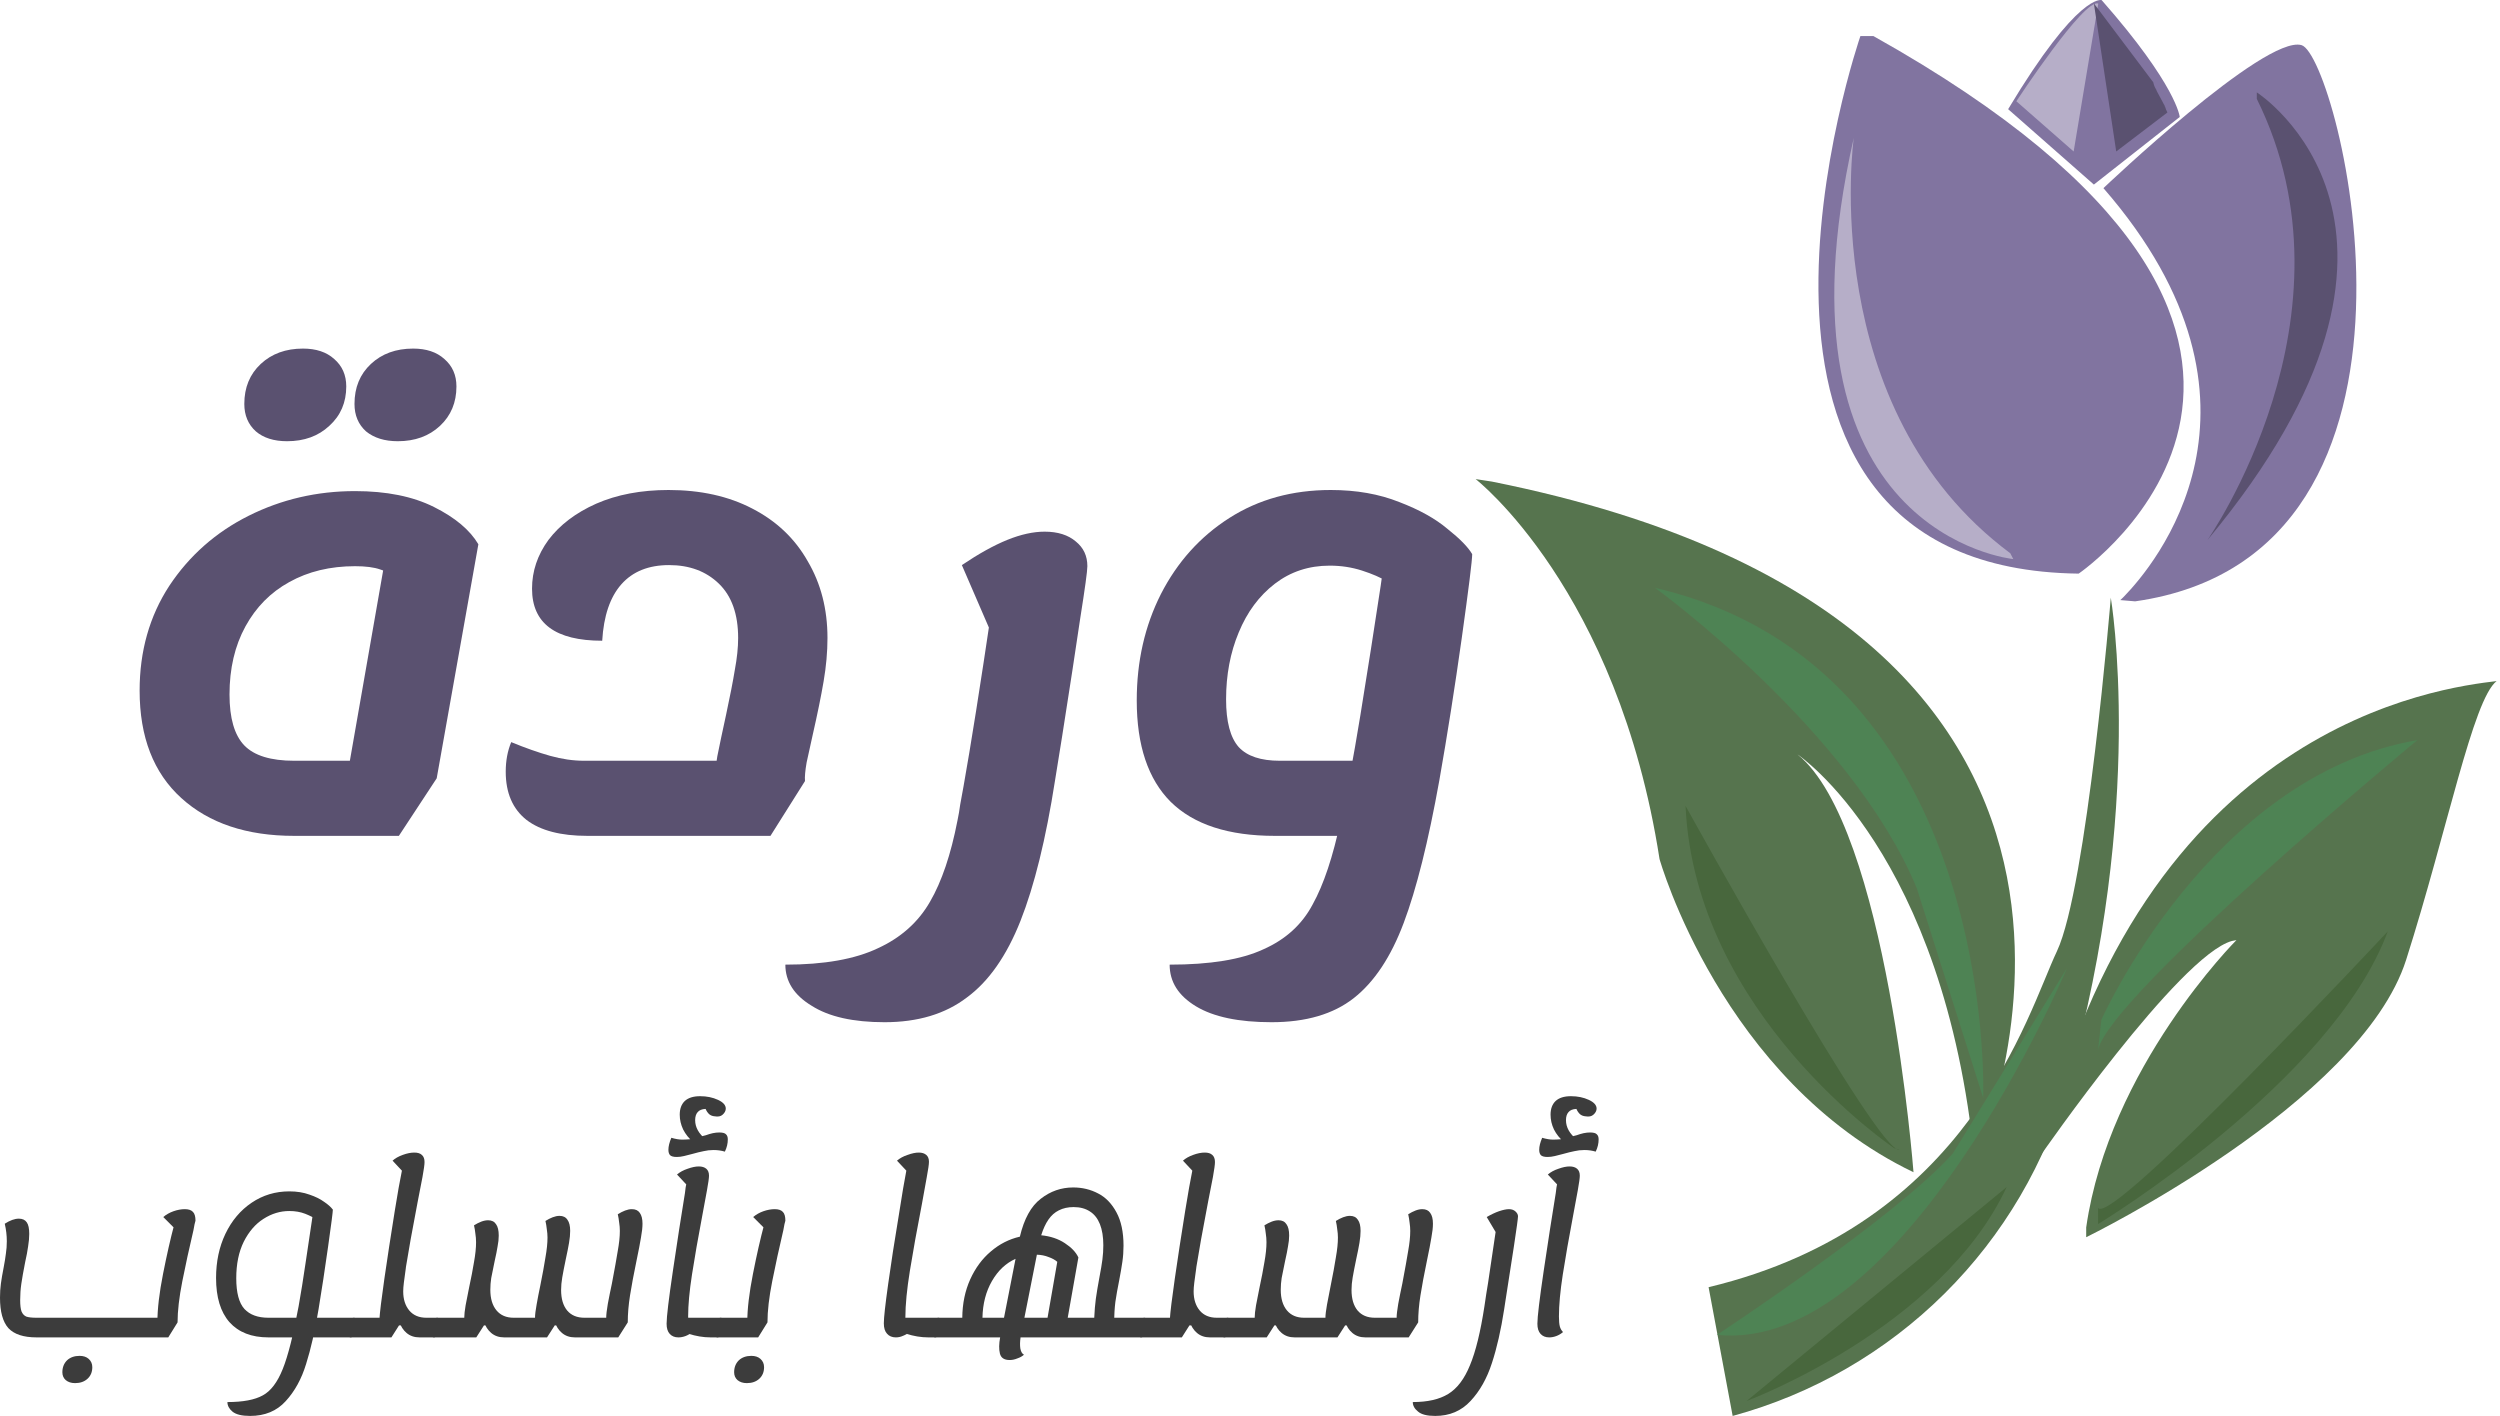 <svg width="113" height="64" viewBox="0 0 113 64" fill="none" xmlns="http://www.w3.org/2000/svg">
<path d="M77.228 58.181L78.316 64C81.932 63.017 85.232 61.112 87.892 58.471C90.552 55.831 92.48 52.545 93.489 48.935C97.013 36.409 95.408 27.015 95.408 27.015C95.408 27.015 94.327 40.137 92.971 43.001C91.616 45.866 89.02 55.349 77.228 58.181Z" fill="#56744E"/>
<path d="M84.09 1.63C84.09 1.63 75.777 25.698 93.956 25.928C93.956 25.928 109.347 15.435 84.678 1.63" fill="#8174A0"/>
<path d="M95.836 27.124C95.906 27.063 95.972 26.999 96.034 26.932C97.269 25.653 103.618 18.325 95.075 8.504C95.075 8.504 102.358 1.572 104.027 2.039C105.696 2.506 111.432 25.058 96.507 27.181" fill="#8174A0"/>
<path d="M102.007 4.175C102.007 4.175 111.54 10.275 99.775 24.413C99.775 24.413 106.873 14.29 102.007 4.469" fill="#5A5170"/>
<path d="M91 25.27C91 25.27 79.735 24.168 83.791 6.228C83.791 6.228 82.068 18.47 90.866 25.008" fill="#B6AEC8"/>
<path d="M94.643 8.343L98.524 5.287C98.524 5.287 98.403 3.88 94.995 0.005C94.995 0.005 93.94 -0.353 90.768 4.935" fill="#8174A0"/>
<path d="M91.139 4.577C91.139 4.577 94.221 -0.117 94.841 0.165L93.729 6.847" fill="#B6AEC8"/>
<path d="M97.859 4.814C97.859 4.904 97.859 4.763 97.808 4.718C97.787 4.672 97.764 4.627 97.738 4.584C97.661 4.443 97.585 4.309 97.514 4.168C97.492 4.132 97.475 4.094 97.463 4.053C97.397 3.952 97.351 3.839 97.329 3.721L94.643 0.153L95.653 6.847L97.968 5.083C97.92 4.998 97.883 4.908 97.859 4.814Z" fill="#5A5170"/>
<path d="M66.699 21.655C66.699 21.655 73.116 26.635 75.011 38.829C75.011 38.829 77.825 48.82 86.49 52.985C86.49 52.985 85.303 37.358 81.246 34.099C81.246 34.099 87.892 38.518 89.261 52.536C89.261 52.536 100.412 28.376 67.43 21.767" fill="#56744E"/>
<path d="M89.64 49.623C89.64 49.623 90.379 30.206 74.809 26.571C74.809 26.571 83.693 33.003 86.643 40.158" fill="#4E8354"/>
<path d="M85.617 51.897C85.617 51.897 76.612 45.861 76.186 36.424C76.186 36.424 84.936 52.272 85.856 51.965L85.617 51.897Z" fill="#48673D"/>
<path d="M92.231 52.232C92.231 52.232 98.49 43.197 100.882 42.532L101.087 42.493C101.087 42.493 95.332 48.248 94.296 55.48V55.922C94.296 55.922 106.694 49.873 108.76 43.376C110.627 37.506 111.772 31.63 112.846 30.785C110.352 31.086 96.758 32.704 92.231 52.232Z" fill="#56744E"/>
<path d="M94.98 46.1C94.98 46.1 99.872 35.063 109.265 33.452C109.265 33.452 95.428 44.911 94.833 47.443" fill="#4E8354"/>
<path d="M94.833 55.327C94.833 55.327 105.396 48.926 107.929 42.097C107.929 42.097 95.428 55.487 94.833 54.598" fill="#48673D"/>
<path d="M78.942 63.328C78.942 63.328 87.722 60.054 90.702 53.654L78.942 63.328Z" fill="#48673D"/>
<path d="M93.425 43.762C93.425 43.762 86.078 61.212 77.606 60.336C77.606 60.336 85.765 54.965 88.271 52.132" fill="#4E8354"/>
<path d="M13.297 37.781C11.15 37.781 9.449 37.211 8.194 36.071C6.939 34.932 6.311 33.313 6.311 31.215C6.311 29.432 6.757 27.854 7.649 26.484C8.557 25.113 9.755 24.056 11.241 23.312C12.728 22.569 14.33 22.198 16.047 22.198C17.468 22.198 18.657 22.437 19.615 22.916C20.573 23.395 21.242 23.957 21.622 24.601L19.739 35.179L18.029 37.781H13.297ZM17.534 24.551L17.707 26.186C17.641 25.972 17.468 25.823 17.187 25.74C16.906 25.641 16.526 25.592 16.047 25.592C14.924 25.592 13.933 25.831 13.074 26.31C12.232 26.773 11.571 27.442 11.092 28.317C10.614 29.192 10.374 30.216 10.374 31.389C10.374 32.462 10.597 33.23 11.043 33.693C11.489 34.155 12.24 34.386 13.297 34.386H16.27L15.775 34.609L17.534 24.551ZM17.98 19.943C17.385 19.943 16.906 19.794 16.543 19.497C16.196 19.183 16.023 18.77 16.023 18.259C16.023 17.515 16.27 16.913 16.766 16.45C17.261 15.988 17.897 15.756 18.673 15.756C19.268 15.756 19.739 15.913 20.085 16.227C20.449 16.541 20.631 16.954 20.631 17.466C20.631 18.192 20.383 18.787 19.887 19.25C19.392 19.712 18.756 19.943 17.98 19.943ZM12.975 19.943C12.381 19.943 11.91 19.794 11.563 19.497C11.216 19.183 11.043 18.77 11.043 18.259C11.043 17.515 11.291 16.913 11.786 16.45C12.282 15.988 12.918 15.756 13.694 15.756C14.288 15.756 14.759 15.913 15.106 16.227C15.469 16.541 15.651 16.954 15.651 17.466C15.651 18.192 15.395 18.787 14.883 19.25C14.387 19.712 13.752 19.943 12.975 19.943Z" fill="#5A5170"/>
<path d="M26.551 37.781C25.345 37.781 24.428 37.541 23.801 37.062C23.173 36.567 22.859 35.84 22.859 34.882C22.859 34.386 22.942 33.941 23.107 33.544C23.751 33.809 24.337 34.015 24.866 34.164C25.395 34.312 25.907 34.386 26.402 34.386H33.884L32.323 35.452C32.306 35.089 32.34 34.667 32.422 34.188C32.521 33.693 32.653 33.065 32.819 32.306C33 31.463 33.132 30.786 33.215 30.274C33.314 29.745 33.364 29.267 33.364 28.837C33.364 27.764 33.075 26.946 32.496 26.384C31.918 25.823 31.167 25.542 30.242 25.542C29.317 25.542 28.599 25.831 28.087 26.409C27.575 26.987 27.286 27.838 27.22 28.961C25.105 28.961 24.048 28.177 24.048 26.607C24.048 25.815 24.296 25.08 24.792 24.402C25.304 23.725 26.022 23.18 26.947 22.767C27.888 22.355 28.979 22.148 30.217 22.148C31.671 22.148 32.934 22.429 34.008 22.99C35.098 23.552 35.932 24.345 36.51 25.369C37.104 26.376 37.402 27.532 37.402 28.837C37.402 29.465 37.344 30.117 37.228 30.794C37.113 31.471 36.947 32.281 36.733 33.222C36.634 33.668 36.543 34.081 36.46 34.461C36.394 34.841 36.369 35.121 36.386 35.303L34.825 37.781H26.551Z" fill="#5A5170"/>
<path d="M39.983 46.204C38.562 46.204 37.464 45.956 36.688 45.461C35.895 44.982 35.498 44.362 35.498 43.602C37.249 43.602 38.645 43.355 39.685 42.859C40.726 42.38 41.51 41.678 42.039 40.754C42.567 39.845 42.98 38.623 43.278 37.087C43.327 36.856 43.368 36.616 43.401 36.368C43.451 36.104 43.501 35.832 43.55 35.551C43.88 33.701 44.31 30.992 44.838 27.425L44.987 29.035L43.476 25.542C44.236 25.03 44.921 24.65 45.532 24.402C46.143 24.155 46.705 24.031 47.217 24.031C47.811 24.031 48.282 24.18 48.629 24.477C48.976 24.758 49.149 25.129 49.149 25.592C49.149 25.806 49.042 26.591 48.827 27.945C48.629 29.3 48.356 31.075 48.01 33.272L47.687 35.278C47.275 37.921 46.754 40.035 46.127 41.621C45.499 43.206 44.69 44.362 43.699 45.089C42.724 45.832 41.486 46.204 39.983 46.204Z" fill="#5A5170"/>
<path d="M57.476 46.204C55.989 46.204 54.85 45.964 54.057 45.485C53.264 45.006 52.868 44.379 52.868 43.602C54.701 43.602 56.113 43.371 57.104 42.909C58.112 42.463 58.855 41.786 59.334 40.877C59.829 39.986 60.251 38.722 60.597 37.087C60.861 35.931 61.159 34.345 61.489 32.33C61.819 30.299 62.125 28.35 62.406 26.484L62.604 25.071L62.703 26.285C62.406 26.104 62.026 25.939 61.563 25.79C61.101 25.641 60.614 25.567 60.102 25.567C59.16 25.567 58.335 25.839 57.624 26.384C56.914 26.93 56.369 27.665 55.989 28.589C55.609 29.498 55.419 30.505 55.419 31.612C55.419 32.619 55.609 33.338 55.989 33.767C56.369 34.18 56.989 34.386 57.847 34.386H61.613V37.781H57.624C55.527 37.781 53.958 37.269 52.917 36.245C51.893 35.221 51.381 33.693 51.381 31.661C51.381 29.894 51.745 28.292 52.471 26.855C53.215 25.402 54.247 24.254 55.568 23.412C56.889 22.569 58.417 22.148 60.151 22.148C61.307 22.148 62.34 22.33 63.248 22.693C64.156 23.04 64.883 23.445 65.428 23.907C65.99 24.353 66.361 24.733 66.543 25.047C66.543 25.327 66.386 26.591 66.072 28.837C65.759 31.067 65.42 33.214 65.057 35.278C64.561 38.037 64.024 40.184 63.446 41.72C62.868 43.256 62.117 44.387 61.192 45.114C60.267 45.84 59.028 46.204 57.476 46.204Z" fill="#5A5170"/>
<path d="M1.65 60.45C1.063 60.45 0.639 60.31 0.379 60.032C0.126 59.747 0 59.287 0 58.654C0 58.424 0.014 58.212 0.041 58.017C0.068 57.815 0.109 57.575 0.164 57.296C0.212 57.046 0.246 56.833 0.267 56.659C0.294 56.485 0.308 56.301 0.308 56.106C0.308 55.841 0.277 55.577 0.215 55.312C0.454 55.159 0.666 55.083 0.851 55.083C1.015 55.083 1.134 55.138 1.21 55.25C1.285 55.354 1.322 55.528 1.322 55.772C1.322 55.939 1.305 56.127 1.271 56.336C1.244 56.538 1.199 56.774 1.138 57.046C1.056 57.463 0.998 57.791 0.964 58.027C0.929 58.264 0.912 58.511 0.912 58.769C0.912 58.998 0.933 59.169 0.974 59.28C1.022 59.392 1.093 59.468 1.189 59.51C1.292 59.545 1.445 59.562 1.65 59.562H7.196L7.114 59.771C7.114 59.172 7.199 58.441 7.37 57.578C7.541 56.715 7.708 55.977 7.872 55.364C7.886 55.323 7.896 55.284 7.903 55.25C7.91 55.215 7.917 55.187 7.924 55.166L8.006 55.636L7.38 55.01C7.51 54.898 7.664 54.811 7.842 54.748C8.019 54.686 8.19 54.654 8.354 54.654C8.525 54.654 8.648 54.696 8.723 54.78C8.798 54.856 8.836 54.989 8.836 55.176C8.829 55.204 8.816 55.257 8.795 55.333C8.781 55.403 8.764 55.493 8.744 55.605C8.552 56.419 8.385 57.188 8.241 57.912C8.098 58.636 8.026 59.256 8.026 59.771L7.606 60.45H1.65ZM3.393 62.517C3.222 62.517 3.082 62.472 2.973 62.382C2.87 62.291 2.819 62.173 2.819 62.026C2.819 61.804 2.891 61.623 3.034 61.483C3.178 61.351 3.366 61.285 3.598 61.285C3.769 61.285 3.905 61.33 4.008 61.421C4.117 61.518 4.172 61.644 4.172 61.797C4.172 62.013 4.1 62.187 3.957 62.319C3.813 62.451 3.625 62.517 3.393 62.517Z" fill="#3C3C3C"/>
<path d="M14.277 59.562H15.988L15.845 60.45H14.061L14.277 59.562ZM11.304 64C10.928 64 10.662 63.934 10.504 63.802C10.354 63.676 10.279 63.533 10.279 63.373C10.983 63.373 11.516 63.273 11.878 63.071C12.24 62.876 12.541 62.479 12.78 61.88C13.019 61.288 13.258 60.342 13.498 59.04C13.607 58.427 13.713 57.77 13.815 57.066C13.925 56.356 14.017 55.737 14.092 55.208L14.164 54.707L14.307 55.124C14.177 55.034 14.007 54.947 13.795 54.863C13.583 54.78 13.344 54.738 13.077 54.738C12.667 54.738 12.278 54.856 11.909 55.093C11.546 55.323 11.249 55.667 11.017 56.127C10.791 56.586 10.679 57.136 10.679 57.777C10.679 58.431 10.802 58.894 11.048 59.165C11.294 59.43 11.656 59.562 12.134 59.562H13.651V60.45H12.134C11.369 60.45 10.781 60.22 10.371 59.761C9.968 59.301 9.766 58.636 9.766 57.766C9.766 57.028 9.906 56.363 10.187 55.772C10.473 55.173 10.87 54.703 11.376 54.362C11.881 54.021 12.448 53.85 13.077 53.85C13.419 53.85 13.723 53.899 13.989 53.997C14.256 54.087 14.475 54.195 14.646 54.32C14.823 54.439 14.957 54.557 15.045 54.675C15.045 54.773 14.974 55.33 14.83 56.346C14.687 57.362 14.543 58.306 14.399 59.176C14.236 60.157 14.048 60.982 13.836 61.651C13.631 62.326 13.323 62.886 12.913 63.332C12.51 63.777 11.974 64 11.304 64ZM15.988 59.562C16.05 59.562 16.087 59.597 16.101 59.667C16.115 59.736 16.111 59.847 16.091 60.001C16.064 60.154 16.029 60.265 15.988 60.335C15.954 60.411 15.906 60.45 15.845 60.45L15.988 59.562Z" fill="#3C3C3C"/>
<path d="M18.963 60.45C18.731 60.45 18.536 60.384 18.379 60.251C18.229 60.126 18.116 59.952 18.041 59.729L18.389 59.907H17.497L18.348 57.286L18.328 57.432C18.3 57.613 18.276 57.791 18.256 57.965C18.235 58.132 18.225 58.267 18.225 58.372C18.225 58.727 18.317 59.016 18.502 59.238C18.686 59.454 18.943 59.562 19.271 59.562H19.753L19.609 60.45H18.963ZM16.001 59.562H17.436L17.149 59.646C17.169 59.312 17.245 58.696 17.374 57.797C17.504 56.892 17.662 55.866 17.846 54.717C17.907 54.355 17.966 54.011 18.02 53.683C18.082 53.349 18.14 53.043 18.195 52.764L18.348 53.109L17.744 52.462C17.86 52.357 18.013 52.27 18.205 52.201C18.396 52.131 18.57 52.096 18.727 52.096C18.878 52.096 18.991 52.131 19.066 52.201C19.148 52.27 19.189 52.378 19.189 52.524C19.189 52.636 19.158 52.862 19.096 53.203C19.035 53.537 18.963 53.906 18.881 54.31C18.642 55.549 18.454 56.597 18.317 57.453C18.188 58.309 18.123 59.082 18.123 59.771L17.692 60.45H15.857L16.001 59.562ZM15.857 60.45C15.796 60.45 15.758 60.415 15.745 60.345C15.731 60.276 15.734 60.164 15.755 60.011C15.782 59.858 15.816 59.747 15.857 59.677C15.892 59.6 15.939 59.562 16.001 59.562L15.857 60.45ZM19.753 59.562C19.814 59.562 19.852 59.597 19.865 59.667C19.879 59.736 19.876 59.847 19.855 60.001C19.828 60.154 19.794 60.265 19.753 60.335C19.718 60.411 19.671 60.45 19.609 60.45L19.753 59.562Z" fill="#3C3C3C"/>
<path d="M19.765 59.562H21.261L20.985 59.844V59.552C20.985 59.426 21.005 59.242 21.046 58.998C21.094 58.748 21.145 58.487 21.2 58.215C21.296 57.77 21.371 57.38 21.425 57.046C21.487 56.705 21.518 56.405 21.518 56.148C21.518 56.015 21.507 55.887 21.487 55.761C21.473 55.629 21.453 55.504 21.425 55.385C21.535 55.316 21.644 55.26 21.753 55.218C21.863 55.176 21.965 55.156 22.061 55.156C22.225 55.156 22.345 55.215 22.42 55.333C22.502 55.444 22.543 55.615 22.543 55.845C22.543 55.998 22.526 56.162 22.491 56.336C22.464 56.51 22.42 56.732 22.358 57.004C22.29 57.331 22.239 57.585 22.204 57.766C22.177 57.94 22.163 58.118 22.163 58.299C22.163 58.696 22.256 59.005 22.44 59.228C22.625 59.451 22.884 59.562 23.219 59.562H24.459L24.183 59.844V59.552C24.183 59.426 24.207 59.231 24.255 58.967C24.302 58.696 24.357 58.413 24.419 58.121C24.521 57.613 24.6 57.185 24.654 56.837C24.716 56.489 24.747 56.189 24.747 55.939C24.747 55.813 24.736 55.688 24.716 55.563C24.702 55.431 24.682 55.305 24.654 55.187C24.764 55.117 24.873 55.062 24.982 55.02C25.092 54.978 25.194 54.957 25.29 54.957C25.454 54.957 25.573 55.016 25.649 55.135C25.731 55.246 25.772 55.413 25.772 55.636C25.772 55.796 25.755 55.977 25.72 56.179C25.686 56.381 25.638 56.621 25.577 56.899C25.502 57.261 25.447 57.543 25.413 57.745C25.379 57.94 25.362 58.128 25.362 58.309C25.362 58.706 25.454 59.016 25.638 59.238C25.823 59.454 26.082 59.562 26.417 59.562H27.668L27.401 59.844V59.552C27.401 59.426 27.425 59.221 27.473 58.936C27.528 58.643 27.589 58.337 27.658 58.017C27.781 57.369 27.87 56.875 27.924 56.534C27.986 56.193 28.017 55.894 28.017 55.636C28.017 55.511 28.006 55.385 27.986 55.26C27.972 55.128 27.952 55.002 27.924 54.884C28.034 54.815 28.143 54.759 28.252 54.717C28.362 54.675 28.464 54.654 28.56 54.654C28.724 54.654 28.843 54.71 28.919 54.822C29 54.933 29.041 55.096 29.041 55.312C29.041 55.479 29.018 55.692 28.97 55.949C28.929 56.2 28.864 56.538 28.775 56.962C28.645 57.589 28.546 58.118 28.478 58.549C28.409 58.981 28.375 59.388 28.375 59.771L27.945 60.45H25.987C25.755 60.45 25.56 60.384 25.403 60.251C25.252 60.126 25.14 59.952 25.064 59.729L25.341 59.907H25.075L24.726 60.45H22.789C22.556 60.45 22.362 60.384 22.204 60.251C22.054 60.126 21.941 59.952 21.866 59.729L22.143 59.907H21.876L21.528 60.45H19.621L19.765 59.562ZM19.621 60.45C19.56 60.45 19.522 60.415 19.509 60.345C19.495 60.276 19.498 60.164 19.519 60.011C19.546 59.858 19.58 59.747 19.621 59.677C19.655 59.6 19.703 59.562 19.765 59.562L19.621 60.45Z" fill="#3C3C3C"/>
<path d="M32.118 60.45C31.79 60.45 31.456 60.394 31.114 60.283C30.779 60.178 30.516 60.056 30.325 59.917L30.642 59.562H32.569L32.426 60.45H32.118ZM30.663 60.45C30.499 60.45 30.369 60.398 30.273 60.293C30.177 60.189 30.13 60.035 30.13 59.834C30.13 59.527 30.225 58.727 30.417 57.432C30.608 56.137 30.789 54.968 30.96 53.923C30.974 53.826 30.984 53.742 30.991 53.673C31.004 53.603 31.015 53.551 31.021 53.516L31.206 53.736L30.601 53.088C30.731 52.977 30.892 52.89 31.083 52.827C31.274 52.758 31.442 52.723 31.585 52.723C31.729 52.723 31.842 52.758 31.924 52.827C32.006 52.897 32.047 53.001 32.047 53.14C32.047 53.245 32.016 53.468 31.954 53.809C31.893 54.143 31.825 54.512 31.749 54.916C31.551 55.96 31.394 56.858 31.278 57.609C31.162 58.361 31.104 58.991 31.104 59.499C31.104 59.708 31.117 59.861 31.145 59.959C31.172 60.056 31.22 60.14 31.288 60.209C31.199 60.286 31.1 60.345 30.991 60.387C30.881 60.429 30.772 60.45 30.663 60.45ZM32.569 59.562C32.631 59.562 32.668 59.597 32.682 59.667C32.696 59.736 32.692 59.847 32.672 60.001C32.645 60.154 32.61 60.265 32.569 60.335C32.535 60.411 32.487 60.45 32.426 60.45L32.569 59.562ZM30.591 52.295C30.441 52.295 30.338 52.267 30.284 52.211C30.236 52.155 30.212 52.075 30.212 51.971C30.212 51.818 30.256 51.637 30.345 51.428C30.536 51.484 30.7 51.511 30.837 51.511C30.933 51.511 31.069 51.505 31.247 51.49C31.267 51.49 31.288 51.49 31.308 51.49C31.329 51.484 31.349 51.48 31.37 51.48L31.339 51.626C31.141 51.459 30.987 51.268 30.878 51.052C30.776 50.836 30.724 50.613 30.724 50.384C30.724 50.119 30.799 49.914 30.95 49.768C31.107 49.621 31.339 49.548 31.647 49.548C31.948 49.548 32.217 49.604 32.457 49.715C32.696 49.827 32.812 49.962 32.805 50.123C32.798 50.22 32.75 50.307 32.662 50.384C32.58 50.46 32.46 50.485 32.303 50.457C32.207 50.45 32.125 50.419 32.057 50.363C31.988 50.3 31.934 50.22 31.893 50.123C31.729 50.13 31.609 50.178 31.534 50.269C31.459 50.352 31.421 50.474 31.421 50.634C31.421 50.955 31.585 51.247 31.913 51.511L31.452 51.438C31.541 51.41 31.623 51.386 31.698 51.365C31.773 51.344 31.842 51.327 31.903 51.313C32.019 51.271 32.125 51.24 32.221 51.219C32.323 51.198 32.419 51.188 32.508 51.188C32.665 51.188 32.767 51.216 32.815 51.271C32.87 51.32 32.897 51.397 32.897 51.501C32.897 51.689 32.853 51.873 32.764 52.054C32.607 52.006 32.436 51.981 32.252 51.981C32.094 51.981 31.944 51.999 31.801 52.033C31.657 52.061 31.486 52.103 31.288 52.159C31.165 52.194 31.042 52.225 30.919 52.253C30.803 52.281 30.694 52.295 30.591 52.295Z" fill="#3C3C3C"/>
<path d="M32.578 59.562H33.859L33.777 59.771C33.777 59.172 33.863 58.441 34.034 57.578C34.204 56.715 34.372 55.977 34.536 55.364C34.55 55.323 34.56 55.284 34.567 55.25C34.574 55.215 34.58 55.187 34.587 55.166L34.669 55.636L34.044 55.01C34.174 54.898 34.327 54.811 34.505 54.748C34.683 54.686 34.854 54.654 35.018 54.654C35.188 54.654 35.312 54.696 35.387 54.78C35.462 54.856 35.499 54.989 35.499 55.176C35.493 55.204 35.479 55.257 35.458 55.333C35.445 55.403 35.428 55.493 35.407 55.605C35.216 56.419 35.048 57.188 34.905 57.912C34.761 58.636 34.69 59.256 34.69 59.771L34.269 60.45H32.434L32.578 59.562ZM32.434 60.45C32.373 60.45 32.335 60.415 32.322 60.345C32.308 60.276 32.312 60.164 32.332 60.011C32.359 59.858 32.394 59.747 32.434 59.677C32.469 59.6 32.517 59.562 32.578 59.562L32.434 60.45ZM33.757 62.517C33.586 62.517 33.446 62.472 33.337 62.382C33.234 62.291 33.183 62.173 33.183 62.026C33.183 61.804 33.255 61.623 33.398 61.483C33.542 61.351 33.73 61.285 33.962 61.285C34.133 61.285 34.269 61.33 34.372 61.421C34.481 61.518 34.536 61.644 34.536 61.797C34.536 62.013 34.464 62.187 34.321 62.319C34.177 62.451 33.989 62.517 33.757 62.517Z" fill="#3C3C3C"/>
<path d="M41.959 60.45C41.63 60.45 41.296 60.394 40.954 60.283C40.619 60.178 40.356 60.056 40.165 59.917L40.482 59.562H42.41L42.266 60.45H41.959ZM40.493 60.45C40.322 60.45 40.189 60.394 40.093 60.283C39.997 60.178 39.949 60.022 39.949 59.813C39.949 59.562 40.014 58.974 40.144 58.048C40.274 57.115 40.431 56.095 40.616 54.989C40.759 54.063 40.886 53.318 40.995 52.754L41.149 53.109L40.544 52.462C40.674 52.35 40.834 52.263 41.026 52.201C41.217 52.131 41.385 52.096 41.528 52.096C41.672 52.096 41.784 52.131 41.866 52.201C41.948 52.27 41.989 52.375 41.989 52.514C41.989 52.625 41.955 52.862 41.887 53.224C41.825 53.586 41.754 53.983 41.672 54.414C41.446 55.577 41.265 56.583 41.128 57.432C40.992 58.274 40.923 58.981 40.923 59.552C40.923 59.712 40.933 59.844 40.954 59.949C40.981 60.053 41.032 60.14 41.108 60.209C41.026 60.279 40.93 60.335 40.821 60.377C40.718 60.425 40.609 60.45 40.493 60.45ZM42.41 59.562C42.471 59.562 42.509 59.597 42.522 59.667C42.536 59.736 42.532 59.847 42.512 60.001C42.485 60.154 42.45 60.265 42.41 60.335C42.375 60.411 42.328 60.45 42.266 60.45L42.41 59.562Z" fill="#3C3C3C"/>
<path d="M49.952 59.562H51.715L51.572 60.45H49.819L49.952 59.562ZM45.637 61.473C45.391 61.473 45.244 61.376 45.196 61.181C45.148 60.986 45.152 60.742 45.206 60.45H42.275L42.418 59.562H43.495C43.501 58.922 43.621 58.344 43.853 57.829C44.086 57.314 44.397 56.892 44.786 56.565C45.176 56.231 45.613 56.008 46.098 55.897C46.289 55.09 46.604 54.519 47.041 54.185C47.479 53.843 47.967 53.673 48.507 53.673C48.917 53.673 49.293 53.763 49.635 53.944C49.976 54.118 50.253 54.404 50.465 54.801C50.677 55.191 50.783 55.692 50.783 56.304C50.783 56.555 50.766 56.798 50.731 57.035C50.697 57.272 50.649 57.55 50.588 57.87C50.513 58.239 50.455 58.567 50.414 58.852C50.38 59.13 50.362 59.437 50.362 59.771L49.932 60.45H46.129C46.102 60.638 46.098 60.805 46.119 60.951C46.146 61.097 46.201 61.191 46.283 61.233C46.208 61.303 46.108 61.358 45.985 61.4C45.869 61.449 45.753 61.473 45.637 61.473ZM45.381 59.562L45.903 56.899C45.466 57.094 45.111 57.428 44.837 57.902C44.564 58.375 44.42 58.929 44.407 59.562H45.381ZM47.349 59.562L47.789 57.035C47.687 56.945 47.554 56.872 47.39 56.816C47.233 56.753 47.058 56.718 46.867 56.712L46.303 59.562H47.349ZM49.46 59.562C49.474 59.242 49.498 58.956 49.532 58.706C49.566 58.455 49.621 58.128 49.696 57.724C49.758 57.404 49.802 57.14 49.829 56.931C49.857 56.715 49.87 56.499 49.87 56.283C49.87 55.907 49.819 55.591 49.717 55.333C49.614 55.076 49.464 54.884 49.266 54.759C49.067 54.627 48.821 54.56 48.528 54.56C48.275 54.56 48.053 54.609 47.861 54.707C47.677 54.797 47.52 54.936 47.39 55.124C47.26 55.312 47.151 55.549 47.062 55.834C47.479 55.876 47.834 55.995 48.128 56.189C48.428 56.384 48.633 56.6 48.743 56.837L48.261 59.562H49.46ZM42.275 60.45C42.213 60.45 42.176 60.415 42.162 60.345C42.148 60.276 42.152 60.164 42.172 60.011C42.2 59.858 42.234 59.747 42.275 59.677C42.309 59.6 42.357 59.562 42.418 59.562L42.275 60.45ZM51.715 59.562C51.777 59.562 51.815 59.597 51.828 59.667C51.842 59.736 51.839 59.847 51.818 60.001C51.791 60.154 51.757 60.265 51.715 60.335C51.681 60.411 51.633 60.45 51.572 60.45L51.715 59.562Z" fill="#3C3C3C"/>
<path d="M54.69 60.45C54.458 60.45 54.263 60.384 54.106 60.251C53.956 60.126 53.843 59.952 53.768 59.729L54.116 59.907H53.224L54.075 57.286L54.055 57.432C54.027 57.613 54.003 57.791 53.983 57.965C53.962 58.132 53.952 58.267 53.952 58.372C53.952 58.727 54.044 59.016 54.229 59.238C54.413 59.454 54.67 59.562 54.998 59.562H55.48L55.336 60.45H54.69ZM51.728 59.562H53.163L52.876 59.646C52.896 59.312 52.971 58.696 53.101 57.797C53.231 56.892 53.388 55.866 53.573 54.717C53.634 54.355 53.693 54.011 53.747 53.683C53.809 53.349 53.867 53.043 53.921 52.764L54.075 53.109L53.47 52.462C53.587 52.357 53.74 52.27 53.932 52.201C54.123 52.131 54.297 52.096 54.455 52.096C54.605 52.096 54.718 52.131 54.793 52.201C54.875 52.27 54.916 52.378 54.916 52.524C54.916 52.636 54.885 52.862 54.824 53.203C54.762 53.537 54.69 53.906 54.608 54.31C54.369 55.549 54.181 56.597 54.044 57.453C53.915 58.309 53.85 59.082 53.85 59.771L53.419 60.45H51.584L51.728 59.562ZM51.584 60.45C51.523 60.45 51.485 60.415 51.471 60.345C51.458 60.276 51.461 60.164 51.482 60.011C51.509 59.858 51.543 59.747 51.584 59.677C51.618 59.6 51.666 59.562 51.728 59.562L51.584 60.45ZM55.48 59.562C55.541 59.562 55.579 59.597 55.592 59.667C55.606 59.736 55.602 59.847 55.582 60.001C55.555 60.154 55.52 60.265 55.48 60.335C55.445 60.411 55.398 60.45 55.336 60.45L55.48 59.562Z" fill="#3C3C3C"/>
<path d="M55.492 59.562H56.988L56.712 59.844V59.552C56.712 59.426 56.732 59.242 56.773 58.998C56.821 58.748 56.872 58.487 56.927 58.215C57.022 57.77 57.098 57.38 57.152 57.046C57.214 56.705 57.245 56.405 57.245 56.148C57.245 56.015 57.234 55.887 57.214 55.761C57.2 55.629 57.18 55.504 57.152 55.385C57.262 55.316 57.371 55.26 57.48 55.218C57.59 55.176 57.692 55.156 57.788 55.156C57.952 55.156 58.071 55.215 58.147 55.333C58.229 55.444 58.27 55.615 58.27 55.845C58.27 55.998 58.252 56.162 58.218 56.336C58.191 56.51 58.147 56.732 58.085 57.004C58.017 57.331 57.965 57.585 57.931 57.766C57.904 57.94 57.89 58.118 57.89 58.299C57.89 58.696 57.983 59.005 58.167 59.228C58.352 59.451 58.611 59.562 58.946 59.562H60.187L59.91 59.844V59.552C59.91 59.426 59.934 59.231 59.981 58.967C60.029 58.696 60.084 58.413 60.145 58.121C60.248 57.613 60.327 57.185 60.381 56.837C60.443 56.489 60.474 56.189 60.474 55.939C60.474 55.813 60.463 55.688 60.443 55.563C60.429 55.431 60.409 55.305 60.381 55.187C60.491 55.117 60.6 55.062 60.709 55.02C60.819 54.978 60.921 54.957 61.017 54.957C61.181 54.957 61.3 55.016 61.376 55.135C61.458 55.246 61.498 55.413 61.498 55.636C61.498 55.796 61.481 55.977 61.447 56.179C61.413 56.381 61.365 56.621 61.304 56.899C61.229 57.261 61.174 57.543 61.14 57.745C61.106 57.94 61.089 58.128 61.089 58.309C61.089 58.706 61.181 59.016 61.365 59.238C61.55 59.454 61.809 59.562 62.144 59.562H63.395L63.128 59.844V59.552C63.128 59.426 63.152 59.221 63.2 58.936C63.255 58.643 63.316 58.337 63.385 58.017C63.508 57.369 63.596 56.875 63.651 56.534C63.713 56.193 63.743 55.894 63.743 55.636C63.743 55.511 63.733 55.385 63.713 55.26C63.699 55.128 63.678 55.002 63.651 54.884C63.761 54.815 63.87 54.759 63.979 54.717C64.088 54.675 64.191 54.654 64.287 54.654C64.451 54.654 64.57 54.71 64.645 54.822C64.728 54.933 64.769 55.096 64.769 55.312C64.769 55.479 64.745 55.692 64.697 55.949C64.656 56.2 64.591 56.538 64.502 56.962C64.372 57.589 64.273 58.118 64.205 58.549C64.136 58.981 64.102 59.388 64.102 59.771L63.672 60.45H61.714C61.481 60.45 61.287 60.384 61.13 60.251C60.979 60.126 60.866 59.952 60.791 59.729L61.068 59.907H60.801L60.453 60.45H58.516C58.283 60.45 58.089 60.384 57.931 60.251C57.781 60.126 57.668 59.952 57.593 59.729L57.87 59.907H57.603L57.255 60.45H55.348L55.492 59.562ZM55.348 60.45C55.287 60.45 55.249 60.415 55.235 60.345C55.222 60.276 55.225 60.164 55.246 60.011C55.273 59.858 55.307 59.747 55.348 59.677C55.382 59.6 55.43 59.562 55.492 59.562L55.348 60.45Z" fill="#3C3C3C"/>
<path d="M64.873 64C64.504 64 64.244 63.934 64.094 63.802C63.936 63.676 63.858 63.533 63.858 63.373C64.528 63.373 65.061 63.252 65.457 63.008C65.86 62.764 66.188 62.333 66.441 61.713C66.701 61.094 66.919 60.203 67.097 59.04C67.124 58.845 67.152 58.661 67.179 58.487C67.206 58.313 67.234 58.145 67.261 57.985C67.459 56.663 67.586 55.81 67.64 55.427L67.702 55.855L67.2 55.01C67.391 54.898 67.575 54.811 67.753 54.748C67.938 54.686 68.088 54.654 68.204 54.654C68.327 54.654 68.426 54.689 68.501 54.759C68.576 54.828 68.614 54.902 68.614 54.978C68.614 55.062 68.553 55.511 68.43 56.325C68.306 57.14 68.173 57.999 68.03 58.904L67.989 59.176C67.845 60.109 67.661 60.92 67.435 61.609C67.21 62.305 66.888 62.876 66.472 63.321C66.055 63.774 65.522 64 64.873 64Z" fill="#3C3C3C"/>
<path d="M70.023 60.45C69.859 60.45 69.73 60.398 69.634 60.293C69.538 60.189 69.49 60.035 69.49 59.834C69.49 59.527 69.586 58.727 69.777 57.432C69.969 56.137 70.15 54.968 70.321 53.923C70.334 53.826 70.345 53.742 70.352 53.673C70.365 53.603 70.375 53.551 70.382 53.516L70.567 53.736L69.962 53.088C70.092 52.977 70.252 52.89 70.444 52.827C70.635 52.758 70.802 52.723 70.946 52.723C71.09 52.723 71.202 52.758 71.284 52.827C71.366 52.897 71.407 53.001 71.407 53.14C71.407 53.245 71.376 53.468 71.315 53.809C71.254 54.143 71.185 54.512 71.11 54.916C70.912 55.96 70.755 56.858 70.638 57.609C70.522 58.361 70.464 58.991 70.464 59.499C70.464 59.708 70.478 59.861 70.505 59.959C70.533 60.056 70.58 60.14 70.649 60.209C70.56 60.286 70.461 60.345 70.352 60.387C70.242 60.429 70.133 60.45 70.023 60.45ZM69.952 52.295C69.801 52.295 69.699 52.267 69.644 52.211C69.596 52.155 69.572 52.075 69.572 51.971C69.572 51.818 69.617 51.637 69.706 51.428C69.897 51.484 70.061 51.511 70.198 51.511C70.293 51.511 70.43 51.505 70.608 51.49C70.628 51.49 70.649 51.49 70.669 51.49C70.69 51.484 70.71 51.48 70.731 51.48L70.7 51.626C70.502 51.459 70.348 51.268 70.239 51.052C70.136 50.836 70.085 50.613 70.085 50.384C70.085 50.119 70.16 49.914 70.311 49.768C70.468 49.621 70.7 49.548 71.007 49.548C71.308 49.548 71.578 49.604 71.817 49.715C72.056 49.827 72.173 49.962 72.166 50.123C72.159 50.22 72.111 50.307 72.022 50.384C71.94 50.46 71.821 50.485 71.663 50.457C71.568 50.45 71.486 50.419 71.418 50.363C71.349 50.3 71.294 50.22 71.254 50.123C71.09 50.13 70.97 50.178 70.895 50.269C70.82 50.352 70.782 50.474 70.782 50.634C70.782 50.955 70.946 51.247 71.274 51.511L70.813 51.438C70.902 51.41 70.984 51.386 71.059 51.365C71.134 51.344 71.202 51.327 71.264 51.313C71.38 51.271 71.486 51.24 71.582 51.219C71.684 51.198 71.78 51.188 71.868 51.188C72.026 51.188 72.128 51.216 72.176 51.271C72.231 51.32 72.258 51.397 72.258 51.501C72.258 51.689 72.214 51.873 72.125 52.054C71.968 52.006 71.797 51.981 71.612 51.981C71.455 51.981 71.305 51.999 71.161 52.033C71.018 52.061 70.847 52.103 70.649 52.159C70.526 52.194 70.403 52.225 70.28 52.253C70.163 52.281 70.054 52.295 69.952 52.295Z" fill="#3C3C3C"/>
</svg>
